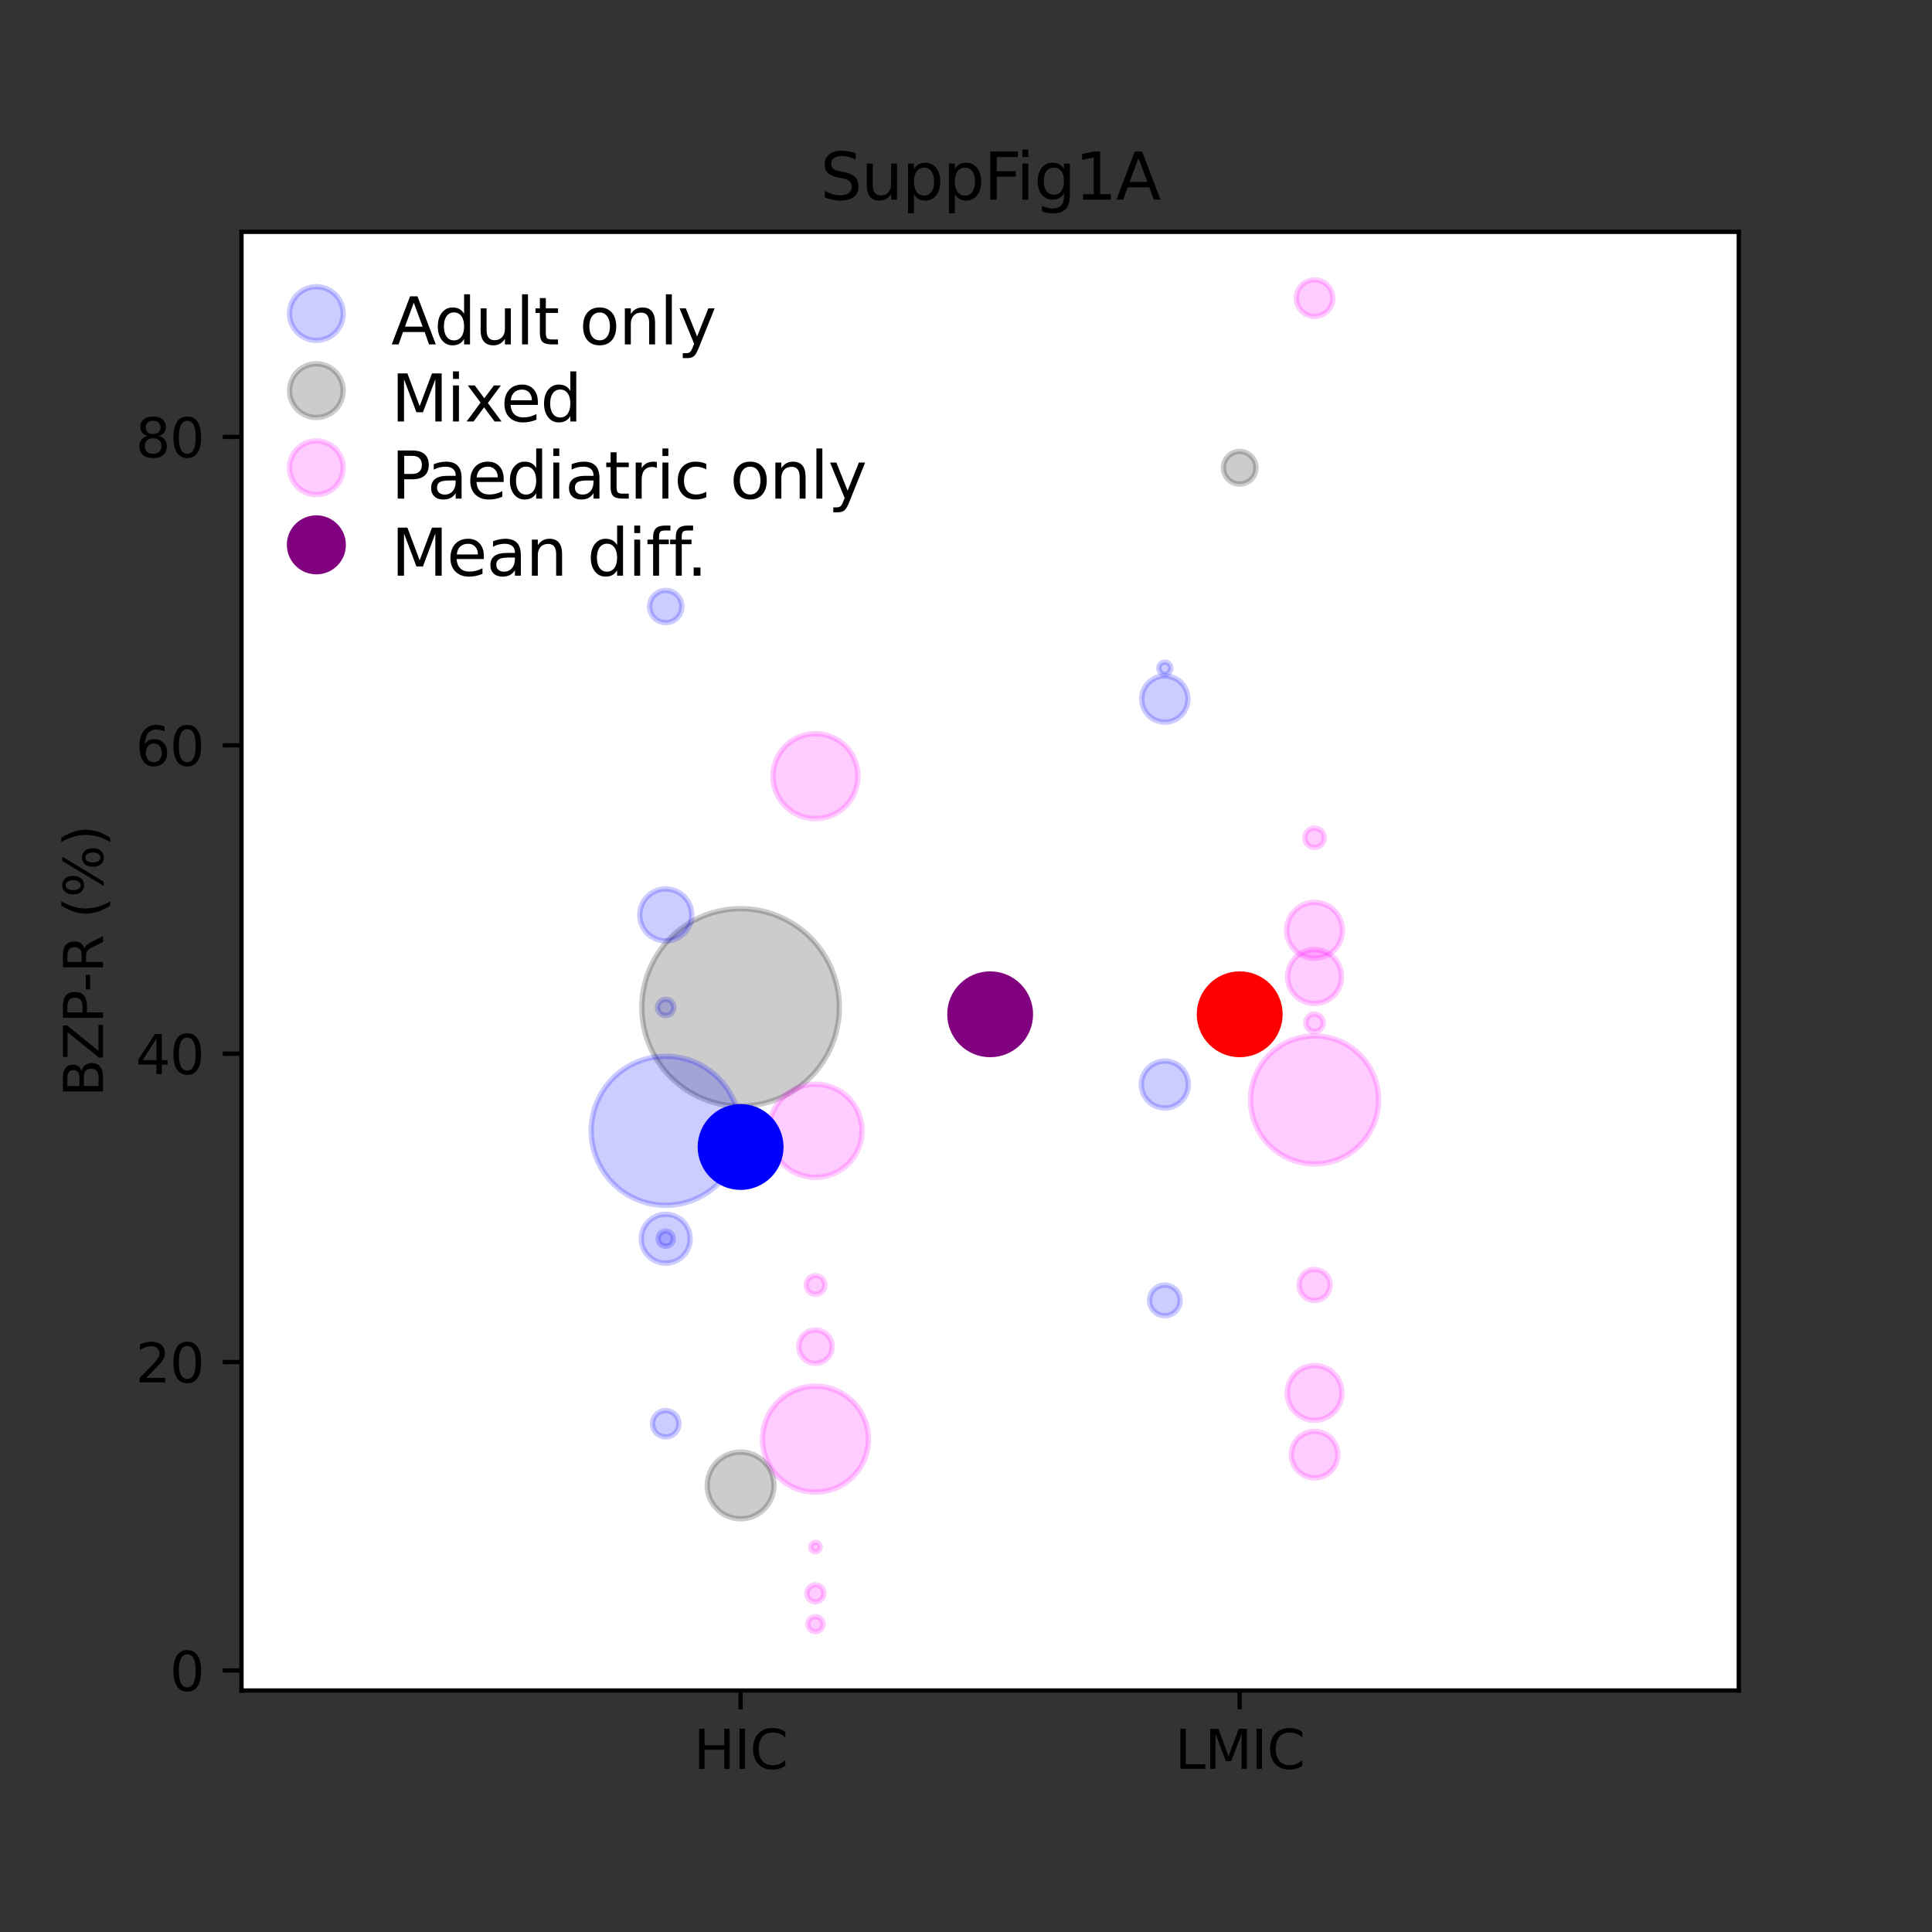 <?xml version="1.0" encoding="utf-8" standalone="no"?>
<!DOCTYPE svg PUBLIC "-//W3C//DTD SVG 1.1//EN"
  "http://www.w3.org/Graphics/SVG/1.1/DTD/svg11.dtd">
<svg height="360pt" version="1.1" viewBox="0 0 360 360" width="360pt" xmlns="http://www.w3.org/2000/svg" xmlns:xlink="http://www.w3.org/1999/xlink">
 <rect x="0" y="0" width="360" height="360" fill="#333333" stroke="none"/>
 <defs>
  <style type="text/css">*{stroke-linecap:butt;stroke-linejoin:round;}</style>
 </defs>
 <g id="figure_1">
  <g id="patch_1">
   <path d="M 0 360 
L 360 360 
L 360 0 
L 0 0 
z
" style="fill:none;"/>
  </g>
  <g id="axes_1">
   <g id="patch_2">
    <path d="M 45 315 
L 324 315 
L 324 43.2 
L 45 43.2 
z
" style="fill:#ffffff;"/>
   </g>
   <g id="matplotlib.axis_1">
    <g id="xtick_1">
     <g id="line2d_1">
      <defs>
       <path d="M 0 0 
L 0 3.5 
" id="md223d257a0" style="stroke:#000000;stroke-width:0.8;"/>
      </defs>
      <g>
       <use style="stroke:#000000;stroke-width:0.8;" x="138" xlink:href="#md223d257a0" y="315"/>
      </g>
     </g>
     <g id="text_1">
      <!-- HIC -->
      <g transform="translate(129.273 329.598)scale(0.1 -0.1)">
       <defs>
        <path d="M 628 4666 
L 1259 4666 
L 1259 2753 
L 3553 2753 
L 3553 4666 
L 4184 4666 
L 4184 0 
L 3553 0 
L 3553 2222 
L 1259 2222 
L 1259 0 
L 628 0 
L 628 4666 
z
" id="DejaVuSans-48" transform="scale(0.016)"/>
        <path d="M 628 4666 
L 1259 4666 
L 1259 0 
L 628 0 
L 628 4666 
z
" id="DejaVuSans-49" transform="scale(0.016)"/>
        <path d="M 4122 4306 
L 4122 3641 
Q 3803 3938 3442 4084 
Q 3081 4231 2675 4231 
Q 1875 4231 1450 3742 
Q 1025 3253 1025 2328 
Q 1025 1406 1450 917 
Q 1875 428 2675 428 
Q 3081 428 3442 575 
Q 3803 722 4122 1019 
L 4122 359 
Q 3791 134 3420 21 
Q 3050 -91 2638 -91 
Q 1578 -91 968 557 
Q 359 1206 359 2328 
Q 359 3453 968 4101 
Q 1578 4750 2638 4750 
Q 3056 4750 3426 4639 
Q 3797 4528 4122 4306 
z
" id="DejaVuSans-43" transform="scale(0.016)"/>
       </defs>
       <use xlink:href="#DejaVuSans-48"/>
       <use x="75.195" xlink:href="#DejaVuSans-49"/>
       <use x="104.688" xlink:href="#DejaVuSans-43"/>
      </g>
     </g>
    </g>
    <g id="xtick_2">
     <g id="line2d_2">
      <g>
       <use style="stroke:#000000;stroke-width:0.8;" x="231" xlink:href="#md223d257a0" y="315"/>
      </g>
     </g>
     <g id="text_2">
      <!-- LMIC -->
      <g transform="translate(218.934 329.598)scale(0.1 -0.1)">
       <defs>
        <path d="M 628 4666 
L 1259 4666 
L 1259 531 
L 3531 531 
L 3531 0 
L 628 0 
L 628 4666 
z
" id="DejaVuSans-4c" transform="scale(0.016)"/>
        <path d="M 628 4666 
L 1569 4666 
L 2759 1491 
L 3956 4666 
L 4897 4666 
L 4897 0 
L 4281 0 
L 4281 4097 
L 3078 897 
L 2444 897 
L 1241 4097 
L 1241 0 
L 628 0 
L 628 4666 
z
" id="DejaVuSans-4d" transform="scale(0.016)"/>
       </defs>
       <use xlink:href="#DejaVuSans-4c"/>
       <use x="55.713" xlink:href="#DejaVuSans-4d"/>
       <use x="141.992" xlink:href="#DejaVuSans-49"/>
       <use x="171.484" xlink:href="#DejaVuSans-43"/>
      </g>
     </g>
    </g>
   </g>
   <g id="matplotlib.axis_2">
    <g id="ytick_1">
     <g id="line2d_3">
      <defs>
       <path d="M 0 0 
L -3.5 0 
" id="m866a0778a0" style="stroke:#000000;stroke-width:0.8;"/>
      </defs>
      <g>
       <use style="stroke:#000000;stroke-width:0.8;" x="45" xlink:href="#m866a0778a0" y="311.265"/>
      </g>
     </g>
     <g id="text_3">
      <!-- 0 -->
      <g transform="translate(31.637 315.064)scale(0.1 -0.1)">
       <defs>
        <path d="M 2034 4250 
Q 1547 4250 1301 3770 
Q 1056 3291 1056 2328 
Q 1056 1369 1301 889 
Q 1547 409 2034 409 
Q 2525 409 2770 889 
Q 3016 1369 3016 2328 
Q 3016 3291 2770 3770 
Q 2525 4250 2034 4250 
z
M 2034 4750 
Q 2819 4750 3233 4129 
Q 3647 3509 3647 2328 
Q 3647 1150 3233 529 
Q 2819 -91 2034 -91 
Q 1250 -91 836 529 
Q 422 1150 422 2328 
Q 422 3509 836 4129 
Q 1250 4750 2034 4750 
z
" id="DejaVuSans-30" transform="scale(0.016)"/>
       </defs>
       <use xlink:href="#DejaVuSans-30"/>
      </g>
     </g>
    </g>
    <g id="ytick_2">
     <g id="line2d_4">
      <g>
       <use style="stroke:#000000;stroke-width:0.8;" x="45" xlink:href="#m866a0778a0" y="253.802"/>
      </g>
     </g>
     <g id="text_4">
      <!-- 20 -->
      <g transform="translate(25.275 257.601)scale(0.1 -0.1)">
       <defs>
        <path d="M 1228 531 
L 3431 531 
L 3431 0 
L 469 0 
L 469 531 
Q 828 903 1448 1529 
Q 2069 2156 2228 2338 
Q 2531 2678 2651 2914 
Q 2772 3150 2772 3378 
Q 2772 3750 2511 3984 
Q 2250 4219 1831 4219 
Q 1534 4219 1204 4116 
Q 875 4013 500 3803 
L 500 4441 
Q 881 4594 1212 4672 
Q 1544 4750 1819 4750 
Q 2544 4750 2975 4387 
Q 3406 4025 3406 3419 
Q 3406 3131 3298 2873 
Q 3191 2616 2906 2266 
Q 2828 2175 2409 1742 
Q 1991 1309 1228 531 
z
" id="DejaVuSans-32" transform="scale(0.016)"/>
       </defs>
       <use xlink:href="#DejaVuSans-32"/>
       <use x="63.623" xlink:href="#DejaVuSans-30"/>
      </g>
     </g>
    </g>
    <g id="ytick_3">
     <g id="line2d_5">
      <g>
       <use style="stroke:#000000;stroke-width:0.8;" x="45" xlink:href="#m866a0778a0" y="196.339"/>
      </g>
     </g>
     <g id="text_5">
      <!-- 40 -->
      <g transform="translate(25.275 200.138)scale(0.1 -0.1)">
       <defs>
        <path d="M 2419 4116 
L 825 1625 
L 2419 1625 
L 2419 4116 
z
M 2253 4666 
L 3047 4666 
L 3047 1625 
L 3713 1625 
L 3713 1100 
L 3047 1100 
L 3047 0 
L 2419 0 
L 2419 1100 
L 313 1100 
L 313 1709 
L 2253 4666 
z
" id="DejaVuSans-34" transform="scale(0.016)"/>
       </defs>
       <use xlink:href="#DejaVuSans-34"/>
       <use x="63.623" xlink:href="#DejaVuSans-30"/>
      </g>
     </g>
    </g>
    <g id="ytick_4">
     <g id="line2d_6">
      <g>
       <use style="stroke:#000000;stroke-width:0.8;" x="45" xlink:href="#m866a0778a0" y="138.876"/>
      </g>
     </g>
     <g id="text_6">
      <!-- 60 -->
      <g transform="translate(25.275 142.675)scale(0.1 -0.1)">
       <defs>
        <path d="M 2113 2584 
Q 1688 2584 1439 2293 
Q 1191 2003 1191 1497 
Q 1191 994 1439 701 
Q 1688 409 2113 409 
Q 2538 409 2786 701 
Q 3034 994 3034 1497 
Q 3034 2003 2786 2293 
Q 2538 2584 2113 2584 
z
M 3366 4563 
L 3366 3988 
Q 3128 4100 2886 4159 
Q 2644 4219 2406 4219 
Q 1781 4219 1451 3797 
Q 1122 3375 1075 2522 
Q 1259 2794 1537 2939 
Q 1816 3084 2150 3084 
Q 2853 3084 3261 2657 
Q 3669 2231 3669 1497 
Q 3669 778 3244 343 
Q 2819 -91 2113 -91 
Q 1303 -91 875 529 
Q 447 1150 447 2328 
Q 447 3434 972 4092 
Q 1497 4750 2381 4750 
Q 2619 4750 2861 4703 
Q 3103 4656 3366 4563 
z
" id="DejaVuSans-36" transform="scale(0.016)"/>
       </defs>
       <use xlink:href="#DejaVuSans-36"/>
       <use x="63.623" xlink:href="#DejaVuSans-30"/>
      </g>
     </g>
    </g>
    <g id="ytick_5">
     <g id="line2d_7">
      <g>
       <use style="stroke:#000000;stroke-width:0.8;" x="45" xlink:href="#m866a0778a0" y="81.413"/>
      </g>
     </g>
     <g id="text_7">
      <!-- 80 -->
      <g transform="translate(25.275 85.212)scale(0.1 -0.1)">
       <defs>
        <path d="M 2034 2216 
Q 1584 2216 1326 1975 
Q 1069 1734 1069 1313 
Q 1069 891 1326 650 
Q 1584 409 2034 409 
Q 2484 409 2743 651 
Q 3003 894 3003 1313 
Q 3003 1734 2745 1975 
Q 2488 2216 2034 2216 
z
M 1403 2484 
Q 997 2584 770 2862 
Q 544 3141 544 3541 
Q 544 4100 942 4425 
Q 1341 4750 2034 4750 
Q 2731 4750 3128 4425 
Q 3525 4100 3525 3541 
Q 3525 3141 3298 2862 
Q 3072 2584 2669 2484 
Q 3125 2378 3379 2068 
Q 3634 1759 3634 1313 
Q 3634 634 3220 271 
Q 2806 -91 2034 -91 
Q 1263 -91 848 271 
Q 434 634 434 1313 
Q 434 1759 690 2068 
Q 947 2378 1403 2484 
z
M 1172 3481 
Q 1172 3119 1398 2916 
Q 1625 2713 2034 2713 
Q 2441 2713 2670 2916 
Q 2900 3119 2900 3481 
Q 2900 3844 2670 4047 
Q 2441 4250 2034 4250 
Q 1625 4250 1398 4047 
Q 1172 3844 1172 3481 
z
" id="DejaVuSans-38" transform="scale(0.016)"/>
       </defs>
       <use xlink:href="#DejaVuSans-38"/>
       <use x="63.623" xlink:href="#DejaVuSans-30"/>
      </g>
     </g>
    </g>
    <g id="text_8">
     <!-- BZP-R (%) -->
     <g transform="translate(19.195 204.377)rotate(-90)scale(0.1 -0.1)">
      <defs>
       <path d="M 1259 2228 
L 1259 519 
L 2272 519 
Q 2781 519 3026 730 
Q 3272 941 3272 1375 
Q 3272 1813 3026 2020 
Q 2781 2228 2272 2228 
L 1259 2228 
z
M 1259 4147 
L 1259 2741 
L 2194 2741 
Q 2656 2741 2882 2914 
Q 3109 3088 3109 3444 
Q 3109 3797 2882 3972 
Q 2656 4147 2194 4147 
L 1259 4147 
z
M 628 4666 
L 2241 4666 
Q 2963 4666 3353 4366 
Q 3744 4066 3744 3513 
Q 3744 3084 3544 2831 
Q 3344 2578 2956 2516 
Q 3422 2416 3680 2098 
Q 3938 1781 3938 1306 
Q 3938 681 3513 340 
Q 3088 0 2303 0 
L 628 0 
L 628 4666 
z
" id="DejaVuSans-42" transform="scale(0.016)"/>
       <path d="M 359 4666 
L 4025 4666 
L 4025 4184 
L 1075 531 
L 4097 531 
L 4097 0 
L 288 0 
L 288 481 
L 3238 4134 
L 359 4134 
L 359 4666 
z
" id="DejaVuSans-5a" transform="scale(0.016)"/>
       <path d="M 1259 4147 
L 1259 2394 
L 2053 2394 
Q 2494 2394 2734 2622 
Q 2975 2850 2975 3272 
Q 2975 3691 2734 3919 
Q 2494 4147 2053 4147 
L 1259 4147 
z
M 628 4666 
L 2053 4666 
Q 2838 4666 3239 4311 
Q 3641 3956 3641 3272 
Q 3641 2581 3239 2228 
Q 2838 1875 2053 1875 
L 1259 1875 
L 1259 0 
L 628 0 
L 628 4666 
z
" id="DejaVuSans-50" transform="scale(0.016)"/>
       <path d="M 313 2009 
L 1997 2009 
L 1997 1497 
L 313 1497 
L 313 2009 
z
" id="DejaVuSans-2d" transform="scale(0.016)"/>
       <path d="M 2841 2188 
Q 3044 2119 3236 1894 
Q 3428 1669 3622 1275 
L 4263 0 
L 3584 0 
L 2988 1197 
Q 2756 1666 2539 1819 
Q 2322 1972 1947 1972 
L 1259 1972 
L 1259 0 
L 628 0 
L 628 4666 
L 2053 4666 
Q 2853 4666 3247 4331 
Q 3641 3997 3641 3322 
Q 3641 2881 3436 2590 
Q 3231 2300 2841 2188 
z
M 1259 4147 
L 1259 2491 
L 2053 2491 
Q 2509 2491 2742 2702 
Q 2975 2913 2975 3322 
Q 2975 3731 2742 3939 
Q 2509 4147 2053 4147 
L 1259 4147 
z
" id="DejaVuSans-52" transform="scale(0.016)"/>
       <path id="DejaVuSans-20" transform="scale(0.016)"/>
       <path d="M 1984 4856 
Q 1566 4138 1362 3434 
Q 1159 2731 1159 2009 
Q 1159 1288 1364 580 
Q 1569 -128 1984 -844 
L 1484 -844 
Q 1016 -109 783 600 
Q 550 1309 550 2009 
Q 550 2706 781 3412 
Q 1013 4119 1484 4856 
L 1984 4856 
z
" id="DejaVuSans-28" transform="scale(0.016)"/>
       <path d="M 4653 2053 
Q 4381 2053 4226 1822 
Q 4072 1591 4072 1178 
Q 4072 772 4226 539 
Q 4381 306 4653 306 
Q 4919 306 5073 539 
Q 5228 772 5228 1178 
Q 5228 1588 5073 1820 
Q 4919 2053 4653 2053 
z
M 4653 2450 
Q 5147 2450 5437 2106 
Q 5728 1763 5728 1178 
Q 5728 594 5436 251 
Q 5144 -91 4653 -91 
Q 4153 -91 3862 251 
Q 3572 594 3572 1178 
Q 3572 1766 3864 2108 
Q 4156 2450 4653 2450 
z
M 1428 4353 
Q 1159 4353 1004 4120 
Q 850 3888 850 3481 
Q 850 3069 1003 2837 
Q 1156 2606 1428 2606 
Q 1700 2606 1854 2837 
Q 2009 3069 2009 3481 
Q 2009 3884 1853 4118 
Q 1697 4353 1428 4353 
z
M 4250 4750 
L 4750 4750 
L 1831 -91 
L 1331 -91 
L 4250 4750 
z
M 1428 4750 
Q 1922 4750 2215 4408 
Q 2509 4066 2509 3481 
Q 2509 2891 2217 2550 
Q 1925 2209 1428 2209 
Q 931 2209 642 2551 
Q 353 2894 353 3481 
Q 353 4063 643 4406 
Q 934 4750 1428 4750 
z
" id="DejaVuSans-25" transform="scale(0.016)"/>
       <path d="M 513 4856 
L 1013 4856 
Q 1481 4119 1714 3412 
Q 1947 2706 1947 2009 
Q 1947 1309 1714 600 
Q 1481 -109 1013 -844 
L 513 -844 
Q 928 -128 1133 580 
Q 1338 1288 1338 2009 
Q 1338 2731 1133 3434 
Q 928 4138 513 4856 
z
" id="DejaVuSans-29" transform="scale(0.016)"/>
      </defs>
      <use xlink:href="#DejaVuSans-42"/>
      <use x="68.604" xlink:href="#DejaVuSans-5a"/>
      <use x="137.109" xlink:href="#DejaVuSans-50"/>
      <use x="195.162" xlink:href="#DejaVuSans-2d"/>
      <use x="231.246" xlink:href="#DejaVuSans-52"/>
      <use x="300.729" xlink:href="#DejaVuSans-20"/>
      <use x="332.516" xlink:href="#DejaVuSans-28"/>
      <use x="371.529" xlink:href="#DejaVuSans-25"/>
      <use x="466.549" xlink:href="#DejaVuSans-29"/>
     </g>
    </g>
   </g>
   <g id="line2d_8">
    <path clip-path="url(#pa0328f31e1)" d="M 217.05 124.51 
" style="fill:none;stroke:#0000ff;stroke-linecap:square;stroke-opacity:0.2;stroke-width:1.5;"/>
    <defs>
     <path d="M 0 1.121 
C 0.297 1.121 0.582 1.003 0.792 0.792 
C 1.003 0.582 1.121 0.297 1.121 0 
C 1.121 -0.297 1.003 -0.582 0.792 -0.792 
C 0.582 -1.003 0.297 -1.121 0 -1.121 
C -0.297 -1.121 -0.582 -1.003 -0.792 -0.792 
C -1.003 -0.582 -1.121 -0.297 -1.121 0 
C -1.121 0.297 -1.003 0.582 -0.792 0.792 
C -0.582 1.003 -0.297 1.121 0 1.121 
z
" id="m6732d31212" style="stroke:#0000ff;stroke-opacity:0.2;"/>
    </defs>
    <g clip-path="url(#pa0328f31e1)">
     <use style="fill:#0000ff;fill-opacity:0.2;stroke:#0000ff;stroke-opacity:0.2;" x="217.05" xlink:href="#m6732d31212" y="124.51"/>
    </g>
   </g>
   <g id="line2d_9">
    <path clip-path="url(#pa0328f31e1)" d="M 244.95 173.354 
" style="fill:none;stroke:#ff00ff;stroke-linecap:square;stroke-opacity:0.2;stroke-width:1.5;"/>
    <defs>
     <path d="M 0 5.206 
C 1.381 5.206 2.705 4.658 3.681 3.681 
C 4.658 2.705 5.206 1.381 5.206 0 
C 5.206 -1.381 4.658 -2.705 3.681 -3.681 
C 2.705 -4.658 1.381 -5.206 0 -5.206 
C -1.381 -5.206 -2.705 -4.658 -3.681 -3.681 
C -4.658 -2.705 -5.206 -1.381 -5.206 0 
C -5.206 1.381 -4.658 2.705 -3.681 3.681 
C -2.705 4.658 -1.381 5.206 0 5.206 
z
" id="m5e26f979ff" style="stroke:#ff00ff;stroke-opacity:0.2;"/>
    </defs>
    <g clip-path="url(#pa0328f31e1)">
     <use style="fill:#ff00ff;fill-opacity:0.2;stroke:#ff00ff;stroke-opacity:0.2;" x="244.95" xlink:href="#m5e26f979ff" y="173.354"/>
    </g>
   </g>
   <g id="line2d_10">
    <path clip-path="url(#pa0328f31e1)" d="M 124.05 230.817 
" style="fill:none;stroke:#0000ff;stroke-linecap:square;stroke-opacity:0.2;stroke-width:1.5;"/>
    <defs>
     <path d="M 0 4.555 
C 1.208 4.555 2.367 4.075 3.221 3.221 
C 4.075 2.367 4.555 1.208 4.555 0 
C 4.555 -1.208 4.075 -2.367 3.221 -3.221 
C 2.367 -4.075 1.208 -4.555 0 -4.555 
C -1.208 -4.555 -2.367 -4.075 -3.221 -3.221 
C -4.075 -2.367 -4.555 -1.208 -4.555 0 
C -4.555 1.208 -4.075 2.367 -3.221 3.221 
C -2.367 4.075 -1.208 4.555 0 4.555 
z
" id="m1785e815be" style="stroke:#0000ff;stroke-opacity:0.2;"/>
    </defs>
    <g clip-path="url(#pa0328f31e1)">
     <use style="fill:#0000ff;fill-opacity:0.2;stroke:#0000ff;stroke-opacity:0.2;" x="124.05" xlink:href="#m1785e815be" y="230.817"/>
    </g>
   </g>
   <g id="line2d_11">
    <path clip-path="url(#pa0328f31e1)" d="M 151.95 302.645 
" style="fill:none;stroke:#ff00ff;stroke-linecap:square;stroke-opacity:0.2;stroke-width:1.5;"/>
    <defs>
     <path d="M 0 1.41 
C 0.374 1.41 0.733 1.261 0.997 0.997 
C 1.261 0.733 1.41 0.374 1.41 0 
C 1.41 -0.374 1.261 -0.733 0.997 -0.997 
C 0.733 -1.261 0.374 -1.41 0 -1.41 
C -0.374 -1.41 -0.733 -1.261 -0.997 -0.997 
C -1.261 -0.733 -1.41 -0.374 -1.41 0 
C -1.41 0.374 -1.261 0.733 -0.997 0.997 
C -0.733 1.261 -0.374 1.41 0 1.41 
z
" id="m4e70714fce" style="stroke:#ff00ff;stroke-opacity:0.2;"/>
    </defs>
    <g clip-path="url(#pa0328f31e1)">
     <use style="fill:#ff00ff;fill-opacity:0.2;stroke:#ff00ff;stroke-opacity:0.2;" x="151.95" xlink:href="#m4e70714fce" y="302.645"/>
    </g>
   </g>
   <g id="line2d_12">
    <path clip-path="url(#pa0328f31e1)" d="M 124.05 187.719 
" style="fill:none;stroke:#0000ff;stroke-linecap:square;stroke-opacity:0.2;stroke-width:1.5;"/>
    <defs>
     <path d="M 0 1.518 
C 0.403 1.518 0.789 1.358 1.074 1.074 
C 1.358 0.789 1.518 0.403 1.518 0 
C 1.518 -0.403 1.358 -0.789 1.074 -1.074 
C 0.789 -1.358 0.403 -1.518 0 -1.518 
C -0.403 -1.518 -0.789 -1.358 -1.074 -1.074 
C -1.358 -0.789 -1.518 -0.403 -1.518 0 
C -1.518 0.403 -1.358 0.789 -1.074 1.074 
C -0.789 1.358 -0.403 1.518 0 1.518 
z
" id="m2b23a53f48" style="stroke:#0000ff;stroke-opacity:0.2;"/>
    </defs>
    <g clip-path="url(#pa0328f31e1)">
     <use style="fill:#0000ff;fill-opacity:0.2;stroke:#0000ff;stroke-opacity:0.2;" x="124.05" xlink:href="#m2b23a53f48" y="187.719"/>
    </g>
   </g>
   <g id="line2d_13">
    <path clip-path="url(#pa0328f31e1)" d="M 231 87.159 
" style="fill:none;stroke:#000000;stroke-linecap:square;stroke-opacity:0.2;stroke-width:1.5;"/>
    <defs>
     <path d="M 0 3.037 
C 0.805 3.037 1.578 2.717 2.147 2.147 
C 2.717 1.578 3.037 0.805 3.037 0 
C 3.037 -0.805 2.717 -1.578 2.147 -2.147 
C 1.578 -2.717 0.805 -3.037 0 -3.037 
C -0.805 -3.037 -1.578 -2.717 -2.147 -2.147 
C -2.717 -1.578 -3.037 -0.805 -3.037 0 
C -3.037 0.805 -2.717 1.578 -2.147 2.147 
C -1.578 2.717 -0.805 3.037 0 3.037 
z
" id="meb23ddbd20" style="stroke:#000000;stroke-opacity:0.2;"/>
    </defs>
    <g clip-path="url(#pa0328f31e1)">
     <use style="fill-opacity:0.2;stroke:#000000;stroke-opacity:0.2;" x="231" xlink:href="#meb23ddbd20" y="87.159"/>
    </g>
   </g>
   <g id="line2d_14">
    <path clip-path="url(#pa0328f31e1)" d="M 124.05 265.295 
" style="fill:none;stroke:#0000ff;stroke-linecap:square;stroke-opacity:0.2;stroke-width:1.5;"/>
    <defs>
     <path d="M 0 2.458 
C 0.652 2.458 1.277 2.199 1.738 1.738 
C 2.199 1.277 2.458 0.652 2.458 0 
C 2.458 -0.652 2.199 -1.277 1.738 -1.738 
C 1.277 -2.199 0.652 -2.458 0 -2.458 
C -0.652 -2.458 -1.277 -2.199 -1.738 -1.738 
C -2.199 -1.277 -2.458 -0.652 -2.458 0 
C -2.458 0.652 -2.199 1.277 -1.738 1.738 
C -1.277 2.199 -0.652 2.458 0 2.458 
z
" id="m6ec2455cfd" style="stroke:#0000ff;stroke-opacity:0.2;"/>
    </defs>
    <g clip-path="url(#pa0328f31e1)">
     <use style="fill:#0000ff;fill-opacity:0.2;stroke:#0000ff;stroke-opacity:0.2;" x="124.05" xlink:href="#m6ec2455cfd" y="265.295"/>
    </g>
   </g>
   <g id="line2d_15">
    <path clip-path="url(#pa0328f31e1)" d="M 151.95 268.168 
" style="fill:none;stroke:#ff00ff;stroke-linecap:square;stroke-opacity:0.2;stroke-width:1.5;"/>
    <defs>
     <path d="M 0 9.87 
C 2.618 9.87 5.128 8.83 6.979 6.979 
C 8.83 5.128 9.87 2.618 9.87 0 
C 9.87 -2.618 8.83 -5.128 6.979 -6.979 
C 5.128 -8.83 2.618 -9.87 0 -9.87 
C -2.618 -9.87 -5.128 -8.83 -6.979 -6.979 
C -8.83 -5.128 -9.87 -2.618 -9.87 0 
C -9.87 2.618 -8.83 5.128 -6.979 6.979 
C -5.128 8.83 -2.618 9.87 0 9.87 
z
" id="me1a91fdc32" style="stroke:#ff00ff;stroke-opacity:0.2;"/>
    </defs>
    <g clip-path="url(#pa0328f31e1)">
     <use style="fill:#ff00ff;fill-opacity:0.2;stroke:#ff00ff;stroke-opacity:0.2;" x="151.95" xlink:href="#me1a91fdc32" y="268.168"/>
    </g>
   </g>
   <g id="line2d_16">
    <path clip-path="url(#pa0328f31e1)" d="M 244.95 156.115 
" style="fill:none;stroke:#ff00ff;stroke-linecap:square;stroke-opacity:0.2;stroke-width:1.5;"/>
    <defs>
     <path d="M 0 1.808 
C 0.479 1.808 0.939 1.617 1.278 1.278 
C 1.617 0.939 1.808 0.479 1.808 0 
C 1.808 -0.479 1.617 -0.939 1.278 -1.278 
C 0.939 -1.617 0.479 -1.808 0 -1.808 
C -0.479 -1.808 -0.939 -1.617 -1.278 -1.278 
C -1.617 -0.939 -1.808 -0.479 -1.808 0 
C -1.808 0.479 -1.617 0.939 -1.278 1.278 
C -0.939 1.617 -0.479 1.808 0 1.808 
z
" id="m587de9a2f0" style="stroke:#ff00ff;stroke-opacity:0.2;"/>
    </defs>
    <g clip-path="url(#pa0328f31e1)">
     <use style="fill:#ff00ff;fill-opacity:0.2;stroke:#ff00ff;stroke-opacity:0.2;" x="244.95" xlink:href="#m587de9a2f0" y="156.115"/>
    </g>
   </g>
   <g id="line2d_17">
    <path clip-path="url(#pa0328f31e1)" d="M 138 187.719 
" style="fill:none;stroke:#000000;stroke-linecap:square;stroke-opacity:0.2;stroke-width:1.5;"/>
    <defs>
     <path d="M 0 18.402 
C 4.88 18.402 9.561 16.463 13.012 13.012 
C 16.463 9.561 18.402 4.88 18.402 0 
C 18.402 -4.88 16.463 -9.561 13.012 -13.012 
C 9.561 -16.463 4.88 -18.402 0 -18.402 
C -4.88 -18.402 -9.561 -16.463 -13.012 -13.012 
C -16.463 -9.561 -18.402 -4.88 -18.402 0 
C -18.402 4.88 -16.463 9.561 -13.012 13.012 
C -9.561 16.463 -4.88 18.402 0 18.402 
z
" id="m575b5819f3" style="stroke:#000000;stroke-opacity:0.2;"/>
    </defs>
    <g clip-path="url(#pa0328f31e1)">
     <use style="fill-opacity:0.2;stroke:#000000;stroke-opacity:0.2;" x="138" xlink:href="#m575b5819f3" y="187.719"/>
    </g>
   </g>
   <g id="line2d_18">
    <path clip-path="url(#pa0328f31e1)" d="M 217.05 242.309 
" style="fill:none;stroke:#0000ff;stroke-linecap:square;stroke-opacity:0.2;stroke-width:1.5;"/>
    <defs>
     <path d="M 0 2.856 
C 0.757 2.856 1.484 2.555 2.02 2.02 
C 2.555 1.484 2.856 0.757 2.856 0 
C 2.856 -0.757 2.555 -1.484 2.02 -2.02 
C 1.484 -2.555 0.757 -2.856 0 -2.856 
C -0.757 -2.856 -1.484 -2.555 -2.02 -2.02 
C -2.555 -1.484 -2.856 -0.757 -2.856 0 
C -2.856 0.757 -2.555 1.484 -2.02 2.02 
C -1.484 2.555 -0.757 2.856 0 2.856 
z
" id="m2fd3659a4f" style="stroke:#0000ff;stroke-opacity:0.2;"/>
    </defs>
    <g clip-path="url(#pa0328f31e1)">
     <use style="fill:#0000ff;fill-opacity:0.2;stroke:#0000ff;stroke-opacity:0.2;" x="217.05" xlink:href="#m2fd3659a4f" y="242.309"/>
    </g>
   </g>
   <g id="line2d_19">
    <path clip-path="url(#pa0328f31e1)" d="M 244.95 271.041 
" style="fill:none;stroke:#ff00ff;stroke-linecap:square;stroke-opacity:0.2;stroke-width:1.5;"/>
    <defs>
     <path d="M 0 4.338 
C 1.151 4.338 2.254 3.881 3.068 3.068 
C 3.881 2.254 4.338 1.151 4.338 0 
C 4.338 -1.151 3.881 -2.254 3.068 -3.068 
C 2.254 -3.881 1.151 -4.338 0 -4.338 
C -1.151 -4.338 -2.254 -3.881 -3.068 -3.068 
C -3.881 -2.254 -4.338 -1.151 -4.338 0 
C -4.338 1.151 -3.881 2.254 -3.068 3.068 
C -2.254 3.881 -1.151 4.338 0 4.338 
z
" id="m61951001da" style="stroke:#ff00ff;stroke-opacity:0.2;"/>
    </defs>
    <g clip-path="url(#pa0328f31e1)">
     <use style="fill:#ff00ff;fill-opacity:0.2;stroke:#ff00ff;stroke-opacity:0.2;" x="244.95" xlink:href="#m61951001da" y="271.041"/>
    </g>
   </g>
   <g id="line2d_20">
    <path clip-path="url(#pa0328f31e1)" d="M 244.95 259.548 
" style="fill:none;stroke:#ff00ff;stroke-linecap:square;stroke-opacity:0.2;stroke-width:1.5;"/>
    <defs>
     <path d="M 0 5.098 
C 1.352 5.098 2.649 4.56 3.605 3.605 
C 4.56 2.649 5.098 1.352 5.098 0 
C 5.098 -1.352 4.56 -2.649 3.605 -3.605 
C 2.649 -4.56 1.352 -5.098 0 -5.098 
C -1.352 -5.098 -2.649 -4.56 -3.605 -3.605 
C -4.56 -2.649 -5.098 -1.352 -5.098 0 
C -5.098 1.352 -4.56 2.649 -3.605 3.605 
C -2.649 4.56 -1.352 5.098 0 5.098 
z
" id="m5024114ae6" style="stroke:#ff00ff;stroke-opacity:0.2;"/>
    </defs>
    <g clip-path="url(#pa0328f31e1)">
     <use style="fill:#ff00ff;fill-opacity:0.2;stroke:#ff00ff;stroke-opacity:0.2;" x="244.95" xlink:href="#m5024114ae6" y="259.548"/>
    </g>
   </g>
   <g id="line2d_21">
    <path clip-path="url(#pa0328f31e1)" d="M 217.05 202.085 
" style="fill:none;stroke:#0000ff;stroke-linecap:square;stroke-opacity:0.2;stroke-width:1.5;"/>
    <defs>
     <path d="M 0 4.375 
C 1.16 4.375 2.273 3.914 3.093 3.093 
C 3.914 2.273 4.375 1.16 4.375 0 
C 4.375 -1.16 3.914 -2.273 3.093 -3.093 
C 2.273 -3.914 1.16 -4.375 0 -4.375 
C -1.16 -4.375 -2.273 -3.914 -3.093 -3.093 
C -3.914 -2.273 -4.375 -1.16 -4.375 0 
C -4.375 1.16 -3.914 2.273 -3.093 3.093 
C -2.273 3.914 -1.16 4.375 0 4.375 
z
" id="ma3ec87e98c" style="stroke:#0000ff;stroke-opacity:0.2;"/>
    </defs>
    <g clip-path="url(#pa0328f31e1)">
     <use style="fill:#0000ff;fill-opacity:0.2;stroke:#0000ff;stroke-opacity:0.2;" x="217.05" xlink:href="#ma3ec87e98c" y="202.085"/>
    </g>
   </g>
   <g id="line2d_22">
    <path clip-path="url(#pa0328f31e1)" d="M 217.05 130.256 
" style="fill:none;stroke:#0000ff;stroke-linecap:square;stroke-opacity:0.2;stroke-width:1.5;"/>
    <defs>
     <path d="M 0 4.302 
C 1.141 4.302 2.235 3.849 3.042 3.042 
C 3.849 2.235 4.302 1.141 4.302 0 
C 4.302 -1.141 3.849 -2.235 3.042 -3.042 
C 2.235 -3.849 1.141 -4.302 0 -4.302 
C -1.141 -4.302 -2.235 -3.849 -3.042 -3.042 
C -3.849 -2.235 -4.302 -1.141 -4.302 0 
C -4.302 1.141 -3.849 2.235 -3.042 3.042 
C -2.235 3.849 -1.141 4.302 0 4.302 
z
" id="me530188d14" style="stroke:#0000ff;stroke-opacity:0.2;"/>
    </defs>
    <g clip-path="url(#pa0328f31e1)">
     <use style="fill:#0000ff;fill-opacity:0.2;stroke:#0000ff;stroke-opacity:0.2;" x="217.05" xlink:href="#me530188d14" y="130.256"/>
    </g>
   </g>
   <g id="line2d_23">
    <path clip-path="url(#pa0328f31e1)" d="M 151.95 210.705 
" style="fill:none;stroke:#ff00ff;stroke-linecap:square;stroke-opacity:0.2;stroke-width:1.5;"/>
    <defs>
     <path d="M 0 8.677 
C 2.301 8.677 4.508 7.763 6.135 6.135 
C 7.763 4.508 8.677 2.301 8.677 0 
C 8.677 -2.301 7.763 -4.508 6.135 -6.135 
C 4.508 -7.763 2.301 -8.677 0 -8.677 
C -2.301 -8.677 -4.508 -7.763 -6.135 -6.135 
C -7.763 -4.508 -8.677 -2.301 -8.677 0 
C -8.677 2.301 -7.763 4.508 -6.135 6.135 
C -4.508 7.763 -2.301 8.677 0 8.677 
z
" id="m9652f44647" style="stroke:#ff00ff;stroke-opacity:0.2;"/>
    </defs>
    <g clip-path="url(#pa0328f31e1)">
     <use style="fill:#ff00ff;fill-opacity:0.2;stroke:#ff00ff;stroke-opacity:0.2;" x="151.95" xlink:href="#m9652f44647" y="210.705"/>
    </g>
   </g>
   <g id="line2d_24">
    <path clip-path="url(#pa0328f31e1)" d="M 244.95 204.958 
" style="fill:none;stroke:#ff00ff;stroke-linecap:square;stroke-opacity:0.2;stroke-width:1.5;"/>
    <defs>
     <path d="M 0 11.931 
C 3.164 11.931 6.199 10.674 8.436 8.436 
C 10.674 6.199 11.931 3.164 11.931 0 
C 11.931 -3.164 10.674 -6.199 8.436 -8.436 
C 6.199 -10.674 3.164 -11.931 0 -11.931 
C -3.164 -11.931 -6.199 -10.674 -8.436 -8.436 
C -10.674 -6.199 -11.931 -3.164 -11.931 0 
C -11.931 3.164 -10.674 6.199 -8.436 8.436 
C -6.199 10.674 -3.164 11.931 0 11.931 
z
" id="m99d655e842" style="stroke:#ff00ff;stroke-opacity:0.2;"/>
    </defs>
    <g clip-path="url(#pa0328f31e1)">
     <use style="fill:#ff00ff;fill-opacity:0.2;stroke:#ff00ff;stroke-opacity:0.2;" x="244.95" xlink:href="#m99d655e842" y="204.958"/>
    </g>
   </g>
   <g id="line2d_25">
    <path clip-path="url(#pa0328f31e1)" d="M 244.95 239.436 
" style="fill:none;stroke:#ff00ff;stroke-linecap:square;stroke-opacity:0.2;stroke-width:1.5;"/>
    <defs>
     <path d="M 0 2.892 
C 0.767 2.892 1.503 2.588 2.045 2.045 
C 2.588 1.503 2.892 0.767 2.892 0 
C 2.892 -0.767 2.588 -1.503 2.045 -2.045 
C 1.503 -2.588 0.767 -2.892 0 -2.892 
C -0.767 -2.892 -1.503 -2.588 -2.045 -2.045 
C -2.588 -1.503 -2.892 -0.767 -2.892 0 
C -2.892 0.767 -2.588 1.503 -2.045 2.045 
C -1.503 2.588 -0.767 2.892 0 2.892 
z
" id="m20de0ea373" style="stroke:#ff00ff;stroke-opacity:0.2;"/>
    </defs>
    <g clip-path="url(#pa0328f31e1)">
     <use style="fill:#ff00ff;fill-opacity:0.2;stroke:#ff00ff;stroke-opacity:0.2;" x="244.95" xlink:href="#m20de0ea373" y="239.436"/>
    </g>
   </g>
   <g id="line2d_26">
    <path clip-path="url(#pa0328f31e1)" d="M 151.95 144.622 
" style="fill:none;stroke:#ff00ff;stroke-linecap:square;stroke-opacity:0.2;stroke-width:1.5;"/>
    <defs>
     <path d="M 0 7.918 
C 2.1 7.918 4.114 7.083 5.599 5.599 
C 7.083 4.114 7.918 2.1 7.918 0 
C 7.918 -2.1 7.083 -4.114 5.599 -5.599 
C 4.114 -7.083 2.1 -7.918 0 -7.918 
C -2.1 -7.918 -4.114 -7.083 -5.599 -5.599 
C -7.083 -4.114 -7.918 -2.1 -7.918 0 
C -7.918 2.1 -7.083 4.114 -5.599 5.599 
C -4.114 7.083 -2.1 7.918 0 7.918 
z
" id="m6035124fe4" style="stroke:#ff00ff;stroke-opacity:0.2;"/>
    </defs>
    <g clip-path="url(#pa0328f31e1)">
     <use style="fill:#ff00ff;fill-opacity:0.2;stroke:#ff00ff;stroke-opacity:0.2;" x="151.95" xlink:href="#m6035124fe4" y="144.622"/>
    </g>
   </g>
   <g id="line2d_27">
    <path clip-path="url(#pa0328f31e1)" d="M 151.95 239.436 
" style="fill:none;stroke:#ff00ff;stroke-linecap:square;stroke-opacity:0.2;stroke-width:1.5;"/>
    <defs>
     <path d="M 0 1.735 
C 0.46 1.735 0.902 1.553 1.227 1.227 
C 1.553 0.902 1.735 0.46 1.735 0 
C 1.735 -0.46 1.553 -0.902 1.227 -1.227 
C 0.902 -1.553 0.46 -1.735 0 -1.735 
C -0.46 -1.735 -0.902 -1.553 -1.227 -1.227 
C -1.553 -0.902 -1.735 -0.46 -1.735 0 
C -1.735 0.46 -1.553 0.902 -1.227 1.227 
C -0.902 1.553 -0.46 1.735 0 1.735 
z
" id="mef24ebb364" style="stroke:#ff00ff;stroke-opacity:0.2;"/>
    </defs>
    <g clip-path="url(#pa0328f31e1)">
     <use style="fill:#ff00ff;fill-opacity:0.2;stroke:#ff00ff;stroke-opacity:0.2;" x="151.95" xlink:href="#mef24ebb364" y="239.436"/>
    </g>
   </g>
   <g id="line2d_28">
    <path clip-path="url(#pa0328f31e1)" d="M 124.05 113.018 
" style="fill:none;stroke:#0000ff;stroke-linecap:square;stroke-opacity:0.2;stroke-width:1.5;"/>
    <defs>
     <path d="M 0 3.001 
C 0.796 3.001 1.559 2.685 2.122 2.122 
C 2.685 1.559 3.001 0.796 3.001 0 
C 3.001 -0.796 2.685 -1.559 2.122 -2.122 
C 1.559 -2.685 0.796 -3.001 0 -3.001 
C -0.796 -3.001 -1.559 -2.685 -2.122 -2.122 
C -2.685 -1.559 -3.001 -0.796 -3.001 0 
C -3.001 0.796 -2.685 1.559 -2.122 2.122 
C -1.559 2.685 -0.796 3.001 0 3.001 
z
" id="m04af235cf7" style="stroke:#0000ff;stroke-opacity:0.2;"/>
    </defs>
    <g clip-path="url(#pa0328f31e1)">
     <use style="fill:#0000ff;fill-opacity:0.2;stroke:#0000ff;stroke-opacity:0.2;" x="124.05" xlink:href="#m04af235cf7" y="113.018"/>
    </g>
   </g>
   <g id="line2d_29">
    <path clip-path="url(#pa0328f31e1)" d="M 124.05 170.481 
" style="fill:none;stroke:#0000ff;stroke-linecap:square;stroke-opacity:0.2;stroke-width:1.5;"/>
    <defs>
     <path d="M 0 4.845 
C 1.285 4.845 2.517 4.334 3.426 3.426 
C 4.334 2.517 4.845 1.285 4.845 0 
C 4.845 -1.285 4.334 -2.517 3.426 -3.426 
C 2.517 -4.334 1.285 -4.845 0 -4.845 
C -1.285 -4.845 -2.517 -4.334 -3.426 -3.426 
C -4.334 -2.517 -4.845 -1.285 -4.845 0 
C -4.845 1.285 -4.334 2.517 -3.426 3.426 
C -2.517 4.334 -1.285 4.845 0 4.845 
z
" id="m08f52ce9e7" style="stroke:#0000ff;stroke-opacity:0.2;"/>
    </defs>
    <g clip-path="url(#pa0328f31e1)">
     <use style="fill:#0000ff;fill-opacity:0.2;stroke:#0000ff;stroke-opacity:0.2;" x="124.05" xlink:href="#m08f52ce9e7" y="170.481"/>
    </g>
   </g>
   <g id="line2d_30">
    <path clip-path="url(#pa0328f31e1)" d="M 244.95 190.593 
" style="fill:none;stroke:#ff00ff;stroke-linecap:square;stroke-opacity:0.2;stroke-width:1.5;"/>
    <defs>
     <path d="M 0 1.627 
C 0.431 1.627 0.845 1.455 1.15 1.15 
C 1.455 0.845 1.627 0.431 1.627 0 
C 1.627 -0.431 1.455 -0.845 1.15 -1.15 
C 0.845 -1.455 0.431 -1.627 0 -1.627 
C -0.431 -1.627 -0.845 -1.455 -1.15 -1.15 
C -1.455 -0.845 -1.627 -0.431 -1.627 0 
C -1.627 0.431 -1.455 0.845 -1.15 1.15 
C -0.845 1.455 -0.431 1.627 0 1.627 
z
" id="m7c7dcac3df" style="stroke:#ff00ff;stroke-opacity:0.2;"/>
    </defs>
    <g clip-path="url(#pa0328f31e1)">
     <use style="fill:#ff00ff;fill-opacity:0.2;stroke:#ff00ff;stroke-opacity:0.2;" x="244.95" xlink:href="#m7c7dcac3df" y="190.593"/>
    </g>
   </g>
   <g id="line2d_31">
    <path clip-path="url(#pa0328f31e1)" d="M 244.95 181.973 
" style="fill:none;stroke:#ff00ff;stroke-linecap:square;stroke-opacity:0.2;stroke-width:1.5;"/>
    <defs>
     <path d="M 0 5.025 
C 1.333 5.025 2.611 4.496 3.553 3.553 
C 4.496 2.611 5.025 1.333 5.025 0 
C 5.025 -1.333 4.496 -2.611 3.553 -3.553 
C 2.611 -4.496 1.333 -5.025 0 -5.025 
C -1.333 -5.025 -2.611 -4.496 -3.553 -3.553 
C -4.496 -2.611 -5.025 -1.333 -5.025 0 
C -5.025 1.333 -4.496 2.611 -3.553 3.553 
C -2.611 4.496 -1.333 5.025 0 5.025 
z
" id="m0576c677dc" style="stroke:#ff00ff;stroke-opacity:0.2;"/>
    </defs>
    <g clip-path="url(#pa0328f31e1)">
     <use style="fill:#ff00ff;fill-opacity:0.2;stroke:#ff00ff;stroke-opacity:0.2;" x="244.95" xlink:href="#m0576c677dc" y="181.973"/>
    </g>
   </g>
   <g id="line2d_32">
    <path clip-path="url(#pa0328f31e1)" d="M 151.95 296.899 
" style="fill:none;stroke:#ff00ff;stroke-linecap:square;stroke-opacity:0.2;stroke-width:1.5;"/>
    <defs>
     <path d="M 0 1.591 
C 0.422 1.591 0.827 1.423 1.125 1.125 
C 1.423 0.827 1.591 0.422 1.591 0 
C 1.591 -0.422 1.423 -0.827 1.125 -1.125 
C 0.827 -1.423 0.422 -1.591 0 -1.591 
C -0.422 -1.591 -0.827 -1.423 -1.125 -1.125 
C -1.423 -0.827 -1.591 -0.422 -1.591 0 
C -1.591 0.422 -1.423 0.827 -1.125 1.125 
C -0.827 1.423 -0.422 1.591 0 1.591 
z
" id="m793da76fbe" style="stroke:#ff00ff;stroke-opacity:0.2;"/>
    </defs>
    <g clip-path="url(#pa0328f31e1)">
     <use style="fill:#ff00ff;fill-opacity:0.2;stroke:#ff00ff;stroke-opacity:0.2;" x="151.95" xlink:href="#m793da76fbe" y="296.899"/>
    </g>
   </g>
   <g id="line2d_33">
    <path clip-path="url(#pa0328f31e1)" d="M 138 276.787 
" style="fill:none;stroke:#000000;stroke-linecap:square;stroke-opacity:0.2;stroke-width:1.5;"/>
    <defs>
     <path d="M 0 6.218 
C 1.649 6.218 3.231 5.563 4.397 4.397 
C 5.563 3.231 6.218 1.649 6.218 0 
C 6.218 -1.649 5.563 -3.231 4.397 -4.397 
C 3.231 -5.563 1.649 -6.218 0 -6.218 
C -1.649 -6.218 -3.231 -5.563 -4.397 -4.397 
C -5.563 -3.231 -6.218 -1.649 -6.218 0 
C -6.218 1.649 -5.563 3.231 -4.397 4.397 
C -3.231 5.563 -1.649 6.218 0 6.218 
z
" id="m740ab6d578" style="stroke:#000000;stroke-opacity:0.2;"/>
    </defs>
    <g clip-path="url(#pa0328f31e1)">
     <use style="fill-opacity:0.2;stroke:#000000;stroke-opacity:0.2;" x="138" xlink:href="#m740ab6d578" y="276.787"/>
    </g>
   </g>
   <g id="line2d_34">
    <path clip-path="url(#pa0328f31e1)" d="M 138 216.451 
" style="fill:none;stroke:#000000;stroke-linecap:square;stroke-opacity:0.2;stroke-width:1.5;"/>
    <defs>
     <path d="M 0 1.518 
C 0.403 1.518 0.789 1.358 1.074 1.074 
C 1.358 0.789 1.518 0.403 1.518 0 
C 1.518 -0.403 1.358 -0.789 1.074 -1.074 
C 0.789 -1.358 0.403 -1.518 0 -1.518 
C -0.403 -1.518 -0.789 -1.358 -1.074 -1.074 
C -1.358 -0.789 -1.518 -0.403 -1.518 0 
C -1.518 0.403 -1.358 0.789 -1.074 1.074 
C -0.789 1.358 -0.403 1.518 0 1.518 
z
" id="m1eebe57f4b" style="stroke:#000000;stroke-opacity:0.2;"/>
    </defs>
    <g clip-path="url(#pa0328f31e1)">
     <use style="fill-opacity:0.2;stroke:#000000;stroke-opacity:0.2;" x="138" xlink:href="#m1eebe57f4b" y="216.451"/>
    </g>
   </g>
   <g id="line2d_35">
    <path clip-path="url(#pa0328f31e1)" d="M 124.05 210.705 
" style="fill:none;stroke:#0000ff;stroke-linecap:square;stroke-opacity:0.2;stroke-width:1.5;"/>
    <defs>
     <path d="M 0 13.883 
C 3.682 13.883 7.213 12.42 9.817 9.817 
C 12.42 7.213 13.883 3.682 13.883 0 
C 13.883 -3.682 12.42 -7.213 9.817 -9.817 
C 7.213 -12.42 3.682 -13.883 0 -13.883 
C -3.682 -13.883 -7.213 -12.42 -9.817 -9.817 
C -12.42 -7.213 -13.883 -3.682 -13.883 0 
C -13.883 3.682 -12.42 7.213 -9.817 9.817 
C -7.213 12.42 -3.682 13.883 0 13.883 
z
" id="m9a46f0f45f" style="stroke:#0000ff;stroke-opacity:0.2;"/>
    </defs>
    <g clip-path="url(#pa0328f31e1)">
     <use style="fill:#0000ff;fill-opacity:0.2;stroke:#0000ff;stroke-opacity:0.2;" x="124.05" xlink:href="#m9a46f0f45f" y="210.705"/>
    </g>
   </g>
   <g id="line2d_36">
    <path clip-path="url(#pa0328f31e1)" d="M 151.95 288.28 
" style="fill:none;stroke:#ff00ff;stroke-linecap:square;stroke-opacity:0.2;stroke-width:1.5;"/>
    <defs>
     <path d="M 0 0.868 
C 0.23 0.868 0.451 0.776 0.614 0.614 
C 0.776 0.451 0.868 0.23 0.868 0 
C 0.868 -0.23 0.776 -0.451 0.614 -0.614 
C 0.451 -0.776 0.23 -0.868 0 -0.868 
C -0.23 -0.868 -0.451 -0.776 -0.614 -0.614 
C -0.776 -0.451 -0.868 -0.23 -0.868 0 
C -0.868 0.23 -0.776 0.451 -0.614 0.614 
C -0.451 0.776 -0.23 0.868 0 0.868 
z
" id="mb8f4d2e5f3" style="stroke:#ff00ff;stroke-opacity:0.2;"/>
    </defs>
    <g clip-path="url(#pa0328f31e1)">
     <use style="fill:#ff00ff;fill-opacity:0.2;stroke:#ff00ff;stroke-opacity:0.2;" x="151.95" xlink:href="#mb8f4d2e5f3" y="288.28"/>
    </g>
   </g>
   <g id="line2d_37">
    <path clip-path="url(#pa0328f31e1)" d="M 151.95 250.929 
" style="fill:none;stroke:#ff00ff;stroke-linecap:square;stroke-opacity:0.2;stroke-width:1.5;"/>
    <defs>
     <path d="M 0 3.109 
C 0.825 3.109 1.615 2.782 2.199 2.199 
C 2.782 1.615 3.109 0.825 3.109 0 
C 3.109 -0.825 2.782 -1.615 2.199 -2.199 
C 1.615 -2.782 0.825 -3.109 0 -3.109 
C -0.825 -3.109 -1.615 -2.782 -2.199 -2.199 
C -2.782 -1.615 -3.109 -0.825 -3.109 0 
C -3.109 0.825 -2.782 1.615 -2.199 2.199 
C -1.615 2.782 -0.825 3.109 0 3.109 
z
" id="m57a6b34a82" style="stroke:#ff00ff;stroke-opacity:0.2;"/>
    </defs>
    <g clip-path="url(#pa0328f31e1)">
     <use style="fill:#ff00ff;fill-opacity:0.2;stroke:#ff00ff;stroke-opacity:0.2;" x="151.95" xlink:href="#m57a6b34a82" y="250.929"/>
    </g>
   </g>
   <g id="line2d_38">
    <path clip-path="url(#pa0328f31e1)" d="M 124.05 230.817 
" style="fill:none;stroke:#0000ff;stroke-linecap:square;stroke-opacity:0.2;stroke-width:1.5;"/>
    <defs>
     <path d="M 0 1.41 
C 0.374 1.41 0.733 1.261 0.997 0.997 
C 1.261 0.733 1.41 0.374 1.41 0 
C 1.41 -0.374 1.261 -0.733 0.997 -0.997 
C 0.733 -1.261 0.374 -1.41 0 -1.41 
C -0.374 -1.41 -0.733 -1.261 -0.997 -0.997 
C -1.261 -0.733 -1.41 -0.374 -1.41 0 
C -1.41 0.374 -1.261 0.733 -0.997 0.997 
C -0.733 1.261 -0.374 1.41 0 1.41 
z
" id="m6535186eb6" style="stroke:#0000ff;stroke-opacity:0.2;"/>
    </defs>
    <g clip-path="url(#pa0328f31e1)">
     <use style="fill:#0000ff;fill-opacity:0.2;stroke:#0000ff;stroke-opacity:0.2;" x="124.05" xlink:href="#m6535186eb6" y="230.817"/>
    </g>
   </g>
   <g id="line2d_39">
    <path clip-path="url(#pa0328f31e1)" d="M 244.95 55.555 
" style="fill:none;stroke:#ff00ff;stroke-linecap:square;stroke-opacity:0.2;stroke-width:1.5;"/>
    <defs>
     <path d="M 0 3.398 
C 0.901 3.398 1.766 3.04 2.403 2.403 
C 3.04 1.766 3.398 0.901 3.398 0 
C 3.398 -0.901 3.04 -1.766 2.403 -2.403 
C 1.766 -3.04 0.901 -3.398 0 -3.398 
C -0.901 -3.398 -1.766 -3.04 -2.403 -2.403 
C -3.04 -1.766 -3.398 -0.901 -3.398 0 
C -3.398 0.901 -3.04 1.766 -2.403 2.403 
C -1.766 3.04 -0.901 3.398 0 3.398 
z
" id="ma221bab0cc" style="stroke:#ff00ff;stroke-opacity:0.2;"/>
    </defs>
    <g clip-path="url(#pa0328f31e1)">
     <use style="fill:#ff00ff;fill-opacity:0.2;stroke:#ff00ff;stroke-opacity:0.2;" x="244.95" xlink:href="#ma221bab0cc" y="55.555"/>
    </g>
   </g>
   <g id="line2d_40">
    <path clip-path="url(#pa0328f31e1)" d="M 138 213.725 
" style="fill:none;stroke:#0000ff;stroke-linecap:square;stroke-width:1.5;"/>
    <defs>
     <path d="M 0 7.5 
C 1.989 7.5 3.897 6.71 5.303 5.303 
C 6.71 3.897 7.5 1.989 7.5 0 
C 7.5 -1.989 6.71 -3.897 5.303 -5.303 
C 3.897 -6.71 1.989 -7.5 0 -7.5 
C -1.989 -7.5 -3.897 -6.71 -5.303 -5.303 
C -6.71 -3.897 -7.5 -1.989 -7.5 0 
C -7.5 1.989 -6.71 3.897 -5.303 5.303 
C -3.897 6.71 -1.989 7.5 0 7.5 
z
" id="m29707ceb32" style="stroke:#0000ff;"/>
    </defs>
    <g clip-path="url(#pa0328f31e1)">
     <use style="fill:#0000ff;stroke:#0000ff;" x="138" xlink:href="#m29707ceb32" y="213.725"/>
    </g>
   </g>
   <g id="line2d_41">
    <path clip-path="url(#pa0328f31e1)" d="M 231 188.998 
" style="fill:none;stroke:#ff0000;stroke-linecap:square;stroke-width:1.5;"/>
    <defs>
     <path d="M 0 7.5 
C 1.989 7.5 3.897 6.71 5.303 5.303 
C 6.71 3.897 7.5 1.989 7.5 0 
C 7.5 -1.989 6.71 -3.897 5.303 -5.303 
C 3.897 -6.71 1.989 -7.5 0 -7.5 
C -1.989 -7.5 -3.897 -6.71 -5.303 -5.303 
C -6.71 -3.897 -7.5 -1.989 -7.5 0 
C -7.5 1.989 -6.71 3.897 -5.303 5.303 
C -3.897 6.71 -1.989 7.5 0 7.5 
z
" id="m20b8326adc" style="stroke:#ff0000;"/>
    </defs>
    <g clip-path="url(#pa0328f31e1)">
     <use style="fill:#ff0000;stroke:#ff0000;" x="231" xlink:href="#m20b8326adc" y="188.998"/>
    </g>
   </g>
   <g id="line2d_42">
    <path clip-path="url(#pa0328f31e1)" d="M 184.5 188.998 
" style="fill:none;stroke:#800080;stroke-linecap:square;stroke-width:1.5;"/>
    <defs>
     <path d="M 0 7.5 
C 1.989 7.5 3.897 6.71 5.303 5.303 
C 6.71 3.897 7.5 1.989 7.5 0 
C 7.5 -1.989 6.71 -3.897 5.303 -5.303 
C 3.897 -6.71 1.989 -7.5 0 -7.5 
C -1.989 -7.5 -3.897 -6.71 -5.303 -5.303 
C -6.71 -3.897 -7.5 -1.989 -7.5 0 
C -7.5 1.989 -6.71 3.897 -5.303 5.303 
C -3.897 6.71 -1.989 7.5 0 7.5 
z
" id="m8bb65a70a6" style="stroke:#800080;"/>
    </defs>
    <g clip-path="url(#pa0328f31e1)">
     <use style="fill:#800080;stroke:#800080;" x="184.5" xlink:href="#m8bb65a70a6" y="188.998"/>
    </g>
   </g>
   <g id="line2d_43">
    <path clip-path="url(#pa0328f31e1)" d="M 58.95 58.428 
" style="fill:none;stroke:#0000ff;stroke-linecap:square;stroke-opacity:0.2;stroke-width:1.5;"/>
    <defs>
     <path d="M 0 5 
C 1.326 5 2.598 4.473 3.536 3.536 
C 4.473 2.598 5 1.326 5 0 
C 5 -1.326 4.473 -2.598 3.536 -3.536 
C 2.598 -4.473 1.326 -5 0 -5 
C -1.326 -5 -2.598 -4.473 -3.536 -3.536 
C -4.473 -2.598 -5 -1.326 -5 0 
C -5 1.326 -4.473 2.598 -3.536 3.536 
C -2.598 4.473 -1.326 5 0 5 
z
" id="mdd6e706cd5" style="stroke:#0000ff;stroke-opacity:0.2;"/>
    </defs>
    <g clip-path="url(#pa0328f31e1)">
     <use style="fill:#0000ff;fill-opacity:0.2;stroke:#0000ff;stroke-opacity:0.2;" x="58.95" xlink:href="#mdd6e706cd5" y="58.428"/>
    </g>
   </g>
   <g id="line2d_44">
    <path clip-path="url(#pa0328f31e1)" d="M 58.95 72.793 
" style="fill:none;stroke:#000000;stroke-linecap:square;stroke-opacity:0.2;stroke-width:1.5;"/>
    <defs>
     <path d="M 0 5 
C 1.326 5 2.598 4.473 3.536 3.536 
C 4.473 2.598 5 1.326 5 0 
C 5 -1.326 4.473 -2.598 3.536 -3.536 
C 2.598 -4.473 1.326 -5 0 -5 
C -1.326 -5 -2.598 -4.473 -3.536 -3.536 
C -4.473 -2.598 -5 -1.326 -5 0 
C -5 1.326 -4.473 2.598 -3.536 3.536 
C -2.598 4.473 -1.326 5 0 5 
z
" id="m1bd60f6a14" style="stroke:#000000;stroke-opacity:0.2;"/>
    </defs>
    <g clip-path="url(#pa0328f31e1)">
     <use style="fill-opacity:0.2;stroke:#000000;stroke-opacity:0.2;" x="58.95" xlink:href="#m1bd60f6a14" y="72.793"/>
    </g>
   </g>
   <g id="line2d_45">
    <path clip-path="url(#pa0328f31e1)" d="M 58.95 87.159 
" style="fill:none;stroke:#ff00ff;stroke-linecap:square;stroke-opacity:0.2;stroke-width:1.5;"/>
    <defs>
     <path d="M 0 5 
C 1.326 5 2.598 4.473 3.536 3.536 
C 4.473 2.598 5 1.326 5 0 
C 5 -1.326 4.473 -2.598 3.536 -3.536 
C 2.598 -4.473 1.326 -5 0 -5 
C -1.326 -5 -2.598 -4.473 -3.536 -3.536 
C -4.473 -2.598 -5 -1.326 -5 0 
C -5 1.326 -4.473 2.598 -3.536 3.536 
C -2.598 4.473 -1.326 5 0 5 
z
" id="m91bc907a1b" style="stroke:#ff00ff;stroke-opacity:0.2;"/>
    </defs>
    <g clip-path="url(#pa0328f31e1)">
     <use style="fill:#ff00ff;fill-opacity:0.2;stroke:#ff00ff;stroke-opacity:0.2;" x="58.95" xlink:href="#m91bc907a1b" y="87.159"/>
    </g>
   </g>
   <g id="line2d_46">
    <path clip-path="url(#pa0328f31e1)" d="M 58.95 101.525 
" style="fill:none;stroke:#800080;stroke-linecap:square;stroke-width:1.5;"/>
    <defs>
     <path d="M 0 5 
C 1.326 5 2.598 4.473 3.536 3.536 
C 4.473 2.598 5 1.326 5 0 
C 5 -1.326 4.473 -2.598 3.536 -3.536 
C 2.598 -4.473 1.326 -5 0 -5 
C -1.326 -5 -2.598 -4.473 -3.536 -3.536 
C -4.473 -2.598 -5 -1.326 -5 0 
C -5 1.326 -4.473 2.598 -3.536 3.536 
C -2.598 4.473 -1.326 5 0 5 
z
" id="m5fd9a06bb8" style="stroke:#800080;"/>
    </defs>
    <g clip-path="url(#pa0328f31e1)">
     <use style="fill:#800080;stroke:#800080;" x="58.95" xlink:href="#m5fd9a06bb8" y="101.525"/>
    </g>
   </g>
   <g id="patch_3">
    <path d="M 45 315 
L 45 43.2 
" style="fill:none;stroke:#000000;stroke-linecap:square;stroke-linejoin:miter;stroke-width:0.8;"/>
   </g>
   <g id="patch_4">
    <path d="M 324 315 
L 324 43.2 
" style="fill:none;stroke:#000000;stroke-linecap:square;stroke-linejoin:miter;stroke-width:0.8;"/>
   </g>
   <g id="patch_5">
    <path d="M 45 315 
L 324 315 
" style="fill:none;stroke:#000000;stroke-linecap:square;stroke-linejoin:miter;stroke-width:0.8;"/>
   </g>
   <g id="patch_6">
    <path d="M 45 43.2 
L 324 43.2 
" style="fill:none;stroke:#000000;stroke-linecap:square;stroke-linejoin:miter;stroke-width:0.8;"/>
   </g>
   <g id="text_9">
    <!-- Adult only -->
    <g transform="translate(72.9 64.174)scale(0.12 -0.12)">
     <defs>
      <path d="M 2188 4044 
L 1331 1722 
L 3047 1722 
L 2188 4044 
z
M 1831 4666 
L 2547 4666 
L 4325 0 
L 3669 0 
L 3244 1197 
L 1141 1197 
L 716 0 
L 50 0 
L 1831 4666 
z
" id="DejaVuSans-41" transform="scale(0.016)"/>
      <path d="M 2906 2969 
L 2906 4863 
L 3481 4863 
L 3481 0 
L 2906 0 
L 2906 525 
Q 2725 213 2448 61 
Q 2172 -91 1784 -91 
Q 1150 -91 751 415 
Q 353 922 353 1747 
Q 353 2572 751 3078 
Q 1150 3584 1784 3584 
Q 2172 3584 2448 3432 
Q 2725 3281 2906 2969 
z
M 947 1747 
Q 947 1113 1208 752 
Q 1469 391 1925 391 
Q 2381 391 2643 752 
Q 2906 1113 2906 1747 
Q 2906 2381 2643 2742 
Q 2381 3103 1925 3103 
Q 1469 3103 1208 2742 
Q 947 2381 947 1747 
z
" id="DejaVuSans-64" transform="scale(0.016)"/>
      <path d="M 544 1381 
L 544 3500 
L 1119 3500 
L 1119 1403 
Q 1119 906 1312 657 
Q 1506 409 1894 409 
Q 2359 409 2629 706 
Q 2900 1003 2900 1516 
L 2900 3500 
L 3475 3500 
L 3475 0 
L 2900 0 
L 2900 538 
Q 2691 219 2414 64 
Q 2138 -91 1772 -91 
Q 1169 -91 856 284 
Q 544 659 544 1381 
z
M 1991 3584 
L 1991 3584 
z
" id="DejaVuSans-75" transform="scale(0.016)"/>
      <path d="M 603 4863 
L 1178 4863 
L 1178 0 
L 603 0 
L 603 4863 
z
" id="DejaVuSans-6c" transform="scale(0.016)"/>
      <path d="M 1172 4494 
L 1172 3500 
L 2356 3500 
L 2356 3053 
L 1172 3053 
L 1172 1153 
Q 1172 725 1289 603 
Q 1406 481 1766 481 
L 2356 481 
L 2356 0 
L 1766 0 
Q 1100 0 847 248 
Q 594 497 594 1153 
L 594 3053 
L 172 3053 
L 172 3500 
L 594 3500 
L 594 4494 
L 1172 4494 
z
" id="DejaVuSans-74" transform="scale(0.016)"/>
      <path d="M 1959 3097 
Q 1497 3097 1228 2736 
Q 959 2375 959 1747 
Q 959 1119 1226 758 
Q 1494 397 1959 397 
Q 2419 397 2687 759 
Q 2956 1122 2956 1747 
Q 2956 2369 2687 2733 
Q 2419 3097 1959 3097 
z
M 1959 3584 
Q 2709 3584 3137 3096 
Q 3566 2609 3566 1747 
Q 3566 888 3137 398 
Q 2709 -91 1959 -91 
Q 1206 -91 779 398 
Q 353 888 353 1747 
Q 353 2609 779 3096 
Q 1206 3584 1959 3584 
z
" id="DejaVuSans-6f" transform="scale(0.016)"/>
      <path d="M 3513 2113 
L 3513 0 
L 2938 0 
L 2938 2094 
Q 2938 2591 2744 2837 
Q 2550 3084 2163 3084 
Q 1697 3084 1428 2787 
Q 1159 2491 1159 1978 
L 1159 0 
L 581 0 
L 581 3500 
L 1159 3500 
L 1159 2956 
Q 1366 3272 1645 3428 
Q 1925 3584 2291 3584 
Q 2894 3584 3203 3211 
Q 3513 2838 3513 2113 
z
" id="DejaVuSans-6e" transform="scale(0.016)"/>
      <path d="M 2059 -325 
Q 1816 -950 1584 -1140 
Q 1353 -1331 966 -1331 
L 506 -1331 
L 506 -850 
L 844 -850 
Q 1081 -850 1212 -737 
Q 1344 -625 1503 -206 
L 1606 56 
L 191 3500 
L 800 3500 
L 1894 763 
L 2988 3500 
L 3597 3500 
L 2059 -325 
z
" id="DejaVuSans-79" transform="scale(0.016)"/>
     </defs>
     <use xlink:href="#DejaVuSans-41"/>
     <use x="66.658" xlink:href="#DejaVuSans-64"/>
     <use x="130.135" xlink:href="#DejaVuSans-75"/>
     <use x="193.514" xlink:href="#DejaVuSans-6c"/>
     <use x="221.297" xlink:href="#DejaVuSans-74"/>
     <use x="260.506" xlink:href="#DejaVuSans-20"/>
     <use x="292.293" xlink:href="#DejaVuSans-6f"/>
     <use x="353.475" xlink:href="#DejaVuSans-6e"/>
     <use x="416.854" xlink:href="#DejaVuSans-6c"/>
     <use x="444.637" xlink:href="#DejaVuSans-79"/>
    </g>
   </g>
   <g id="text_10">
    <!-- Mixed -->
    <g transform="translate(72.9 78.54)scale(0.12 -0.12)">
     <defs>
      <path d="M 603 3500 
L 1178 3500 
L 1178 0 
L 603 0 
L 603 3500 
z
M 603 4863 
L 1178 4863 
L 1178 4134 
L 603 4134 
L 603 4863 
z
" id="DejaVuSans-69" transform="scale(0.016)"/>
      <path d="M 3513 3500 
L 2247 1797 
L 3578 0 
L 2900 0 
L 1881 1375 
L 863 0 
L 184 0 
L 1544 1831 
L 300 3500 
L 978 3500 
L 1906 2253 
L 2834 3500 
L 3513 3500 
z
" id="DejaVuSans-78" transform="scale(0.016)"/>
      <path d="M 3597 1894 
L 3597 1613 
L 953 1613 
Q 991 1019 1311 708 
Q 1631 397 2203 397 
Q 2534 397 2845 478 
Q 3156 559 3463 722 
L 3463 178 
Q 3153 47 2828 -22 
Q 2503 -91 2169 -91 
Q 1331 -91 842 396 
Q 353 884 353 1716 
Q 353 2575 817 3079 
Q 1281 3584 2069 3584 
Q 2775 3584 3186 3129 
Q 3597 2675 3597 1894 
z
M 3022 2063 
Q 3016 2534 2758 2815 
Q 2500 3097 2075 3097 
Q 1594 3097 1305 2825 
Q 1016 2553 972 2059 
L 3022 2063 
z
" id="DejaVuSans-65" transform="scale(0.016)"/>
     </defs>
     <use xlink:href="#DejaVuSans-4d"/>
     <use x="86.279" xlink:href="#DejaVuSans-69"/>
     <use x="114.062" xlink:href="#DejaVuSans-78"/>
     <use x="170.117" xlink:href="#DejaVuSans-65"/>
     <use x="231.641" xlink:href="#DejaVuSans-64"/>
    </g>
   </g>
   <g id="text_11">
    <!-- Paediatric only -->
    <g transform="translate(72.9 92.905)scale(0.12 -0.12)">
     <defs>
      <path d="M 2194 1759 
Q 1497 1759 1228 1600 
Q 959 1441 959 1056 
Q 959 750 1161 570 
Q 1363 391 1709 391 
Q 2188 391 2477 730 
Q 2766 1069 2766 1631 
L 2766 1759 
L 2194 1759 
z
M 3341 1997 
L 3341 0 
L 2766 0 
L 2766 531 
Q 2569 213 2275 61 
Q 1981 -91 1556 -91 
Q 1019 -91 701 211 
Q 384 513 384 1019 
Q 384 1609 779 1909 
Q 1175 2209 1959 2209 
L 2766 2209 
L 2766 2266 
Q 2766 2663 2505 2880 
Q 2244 3097 1772 3097 
Q 1472 3097 1187 3025 
Q 903 2953 641 2809 
L 641 3341 
Q 956 3463 1253 3523 
Q 1550 3584 1831 3584 
Q 2591 3584 2966 3190 
Q 3341 2797 3341 1997 
z
" id="DejaVuSans-61" transform="scale(0.016)"/>
      <path d="M 2631 2963 
Q 2534 3019 2420 3045 
Q 2306 3072 2169 3072 
Q 1681 3072 1420 2755 
Q 1159 2438 1159 1844 
L 1159 0 
L 581 0 
L 581 3500 
L 1159 3500 
L 1159 2956 
Q 1341 3275 1631 3429 
Q 1922 3584 2338 3584 
Q 2397 3584 2469 3576 
Q 2541 3569 2628 3553 
L 2631 2963 
z
" id="DejaVuSans-72" transform="scale(0.016)"/>
      <path d="M 3122 3366 
L 3122 2828 
Q 2878 2963 2633 3030 
Q 2388 3097 2138 3097 
Q 1578 3097 1268 2742 
Q 959 2388 959 1747 
Q 959 1106 1268 751 
Q 1578 397 2138 397 
Q 2388 397 2633 464 
Q 2878 531 3122 666 
L 3122 134 
Q 2881 22 2623 -34 
Q 2366 -91 2075 -91 
Q 1284 -91 818 406 
Q 353 903 353 1747 
Q 353 2603 823 3093 
Q 1294 3584 2113 3584 
Q 2378 3584 2631 3529 
Q 2884 3475 3122 3366 
z
" id="DejaVuSans-63" transform="scale(0.016)"/>
     </defs>
     <use xlink:href="#DejaVuSans-50"/>
     <use x="55.803" xlink:href="#DejaVuSans-61"/>
     <use x="117.082" xlink:href="#DejaVuSans-65"/>
     <use x="178.605" xlink:href="#DejaVuSans-64"/>
     <use x="242.082" xlink:href="#DejaVuSans-69"/>
     <use x="269.865" xlink:href="#DejaVuSans-61"/>
     <use x="331.145" xlink:href="#DejaVuSans-74"/>
     <use x="370.354" xlink:href="#DejaVuSans-72"/>
     <use x="411.467" xlink:href="#DejaVuSans-69"/>
     <use x="439.25" xlink:href="#DejaVuSans-63"/>
     <use x="494.23" xlink:href="#DejaVuSans-20"/>
     <use x="526.018" xlink:href="#DejaVuSans-6f"/>
     <use x="587.199" xlink:href="#DejaVuSans-6e"/>
     <use x="650.578" xlink:href="#DejaVuSans-6c"/>
     <use x="678.361" xlink:href="#DejaVuSans-79"/>
    </g>
   </g>
   <g id="text_12">
    <!-- Mean diff. -->
    <g transform="translate(72.9 107.271)scale(0.12 -0.12)">
     <defs>
      <path d="M 2375 4863 
L 2375 4384 
L 1825 4384 
Q 1516 4384 1395 4259 
Q 1275 4134 1275 3809 
L 1275 3500 
L 2222 3500 
L 2222 3053 
L 1275 3053 
L 1275 0 
L 697 0 
L 697 3053 
L 147 3053 
L 147 3500 
L 697 3500 
L 697 3744 
Q 697 4328 969 4595 
Q 1241 4863 1831 4863 
L 2375 4863 
z
" id="DejaVuSans-66" transform="scale(0.016)"/>
      <path d="M 684 794 
L 1344 794 
L 1344 0 
L 684 0 
L 684 794 
z
" id="DejaVuSans-2e" transform="scale(0.016)"/>
     </defs>
     <use xlink:href="#DejaVuSans-4d"/>
     <use x="86.279" xlink:href="#DejaVuSans-65"/>
     <use x="147.803" xlink:href="#DejaVuSans-61"/>
     <use x="209.082" xlink:href="#DejaVuSans-6e"/>
     <use x="272.461" xlink:href="#DejaVuSans-20"/>
     <use x="304.248" xlink:href="#DejaVuSans-64"/>
     <use x="367.725" xlink:href="#DejaVuSans-69"/>
     <use x="395.508" xlink:href="#DejaVuSans-66"/>
     <use x="430.713" xlink:href="#DejaVuSans-66"/>
     <use x="458.668" xlink:href="#DejaVuSans-2e"/>
    </g>
   </g>
   <g id="text_13">
    <!-- SuppFig1A -->
    <g transform="translate(152.857 37.2)scale(0.12 -0.12)">
     <defs>
      <path d="M 3425 4513 
L 3425 3897 
Q 3066 4069 2747 4153 
Q 2428 4238 2131 4238 
Q 1616 4238 1336 4038 
Q 1056 3838 1056 3469 
Q 1056 3159 1242 3001 
Q 1428 2844 1947 2747 
L 2328 2669 
Q 3034 2534 3370 2195 
Q 3706 1856 3706 1288 
Q 3706 609 3251 259 
Q 2797 -91 1919 -91 
Q 1588 -91 1214 -16 
Q 841 59 441 206 
L 441 856 
Q 825 641 1194 531 
Q 1563 422 1919 422 
Q 2459 422 2753 634 
Q 3047 847 3047 1241 
Q 3047 1584 2836 1778 
Q 2625 1972 2144 2069 
L 1759 2144 
Q 1053 2284 737 2584 
Q 422 2884 422 3419 
Q 422 4038 858 4394 
Q 1294 4750 2059 4750 
Q 2388 4750 2728 4690 
Q 3069 4631 3425 4513 
z
" id="DejaVuSans-53" transform="scale(0.016)"/>
      <path d="M 1159 525 
L 1159 -1331 
L 581 -1331 
L 581 3500 
L 1159 3500 
L 1159 2969 
Q 1341 3281 1617 3432 
Q 1894 3584 2278 3584 
Q 2916 3584 3314 3078 
Q 3713 2572 3713 1747 
Q 3713 922 3314 415 
Q 2916 -91 2278 -91 
Q 1894 -91 1617 61 
Q 1341 213 1159 525 
z
M 3116 1747 
Q 3116 2381 2855 2742 
Q 2594 3103 2138 3103 
Q 1681 3103 1420 2742 
Q 1159 2381 1159 1747 
Q 1159 1113 1420 752 
Q 1681 391 2138 391 
Q 2594 391 2855 752 
Q 3116 1113 3116 1747 
z
" id="DejaVuSans-70" transform="scale(0.016)"/>
      <path d="M 628 4666 
L 3309 4666 
L 3309 4134 
L 1259 4134 
L 1259 2759 
L 3109 2759 
L 3109 2228 
L 1259 2228 
L 1259 0 
L 628 0 
L 628 4666 
z
" id="DejaVuSans-46" transform="scale(0.016)"/>
      <path d="M 2906 1791 
Q 2906 2416 2648 2759 
Q 2391 3103 1925 3103 
Q 1463 3103 1205 2759 
Q 947 2416 947 1791 
Q 947 1169 1205 825 
Q 1463 481 1925 481 
Q 2391 481 2648 825 
Q 2906 1169 2906 1791 
z
M 3481 434 
Q 3481 -459 3084 -895 
Q 2688 -1331 1869 -1331 
Q 1566 -1331 1297 -1286 
Q 1028 -1241 775 -1147 
L 775 -588 
Q 1028 -725 1275 -790 
Q 1522 -856 1778 -856 
Q 2344 -856 2625 -561 
Q 2906 -266 2906 331 
L 2906 616 
Q 2728 306 2450 153 
Q 2172 0 1784 0 
Q 1141 0 747 490 
Q 353 981 353 1791 
Q 353 2603 747 3093 
Q 1141 3584 1784 3584 
Q 2172 3584 2450 3431 
Q 2728 3278 2906 2969 
L 2906 3500 
L 3481 3500 
L 3481 434 
z
" id="DejaVuSans-67" transform="scale(0.016)"/>
      <path d="M 794 531 
L 1825 531 
L 1825 4091 
L 703 3866 
L 703 4441 
L 1819 4666 
L 2450 4666 
L 2450 531 
L 3481 531 
L 3481 0 
L 794 0 
L 794 531 
z
" id="DejaVuSans-31" transform="scale(0.016)"/>
     </defs>
     <use xlink:href="#DejaVuSans-53"/>
     <use x="63.477" xlink:href="#DejaVuSans-75"/>
     <use x="126.855" xlink:href="#DejaVuSans-70"/>
     <use x="190.332" xlink:href="#DejaVuSans-70"/>
     <use x="253.809" xlink:href="#DejaVuSans-46"/>
     <use x="304.078" xlink:href="#DejaVuSans-69"/>
     <use x="331.861" xlink:href="#DejaVuSans-67"/>
     <use x="395.338" xlink:href="#DejaVuSans-31"/>
     <use x="458.961" xlink:href="#DejaVuSans-41"/>
    </g>
   </g>
  </g>
 </g>
 <defs>
  <clipPath id="pa0328f31e1">
   <rect height="271.8" width="279" x="45" y="43.2"/>
  </clipPath>
 </defs>
</svg>
